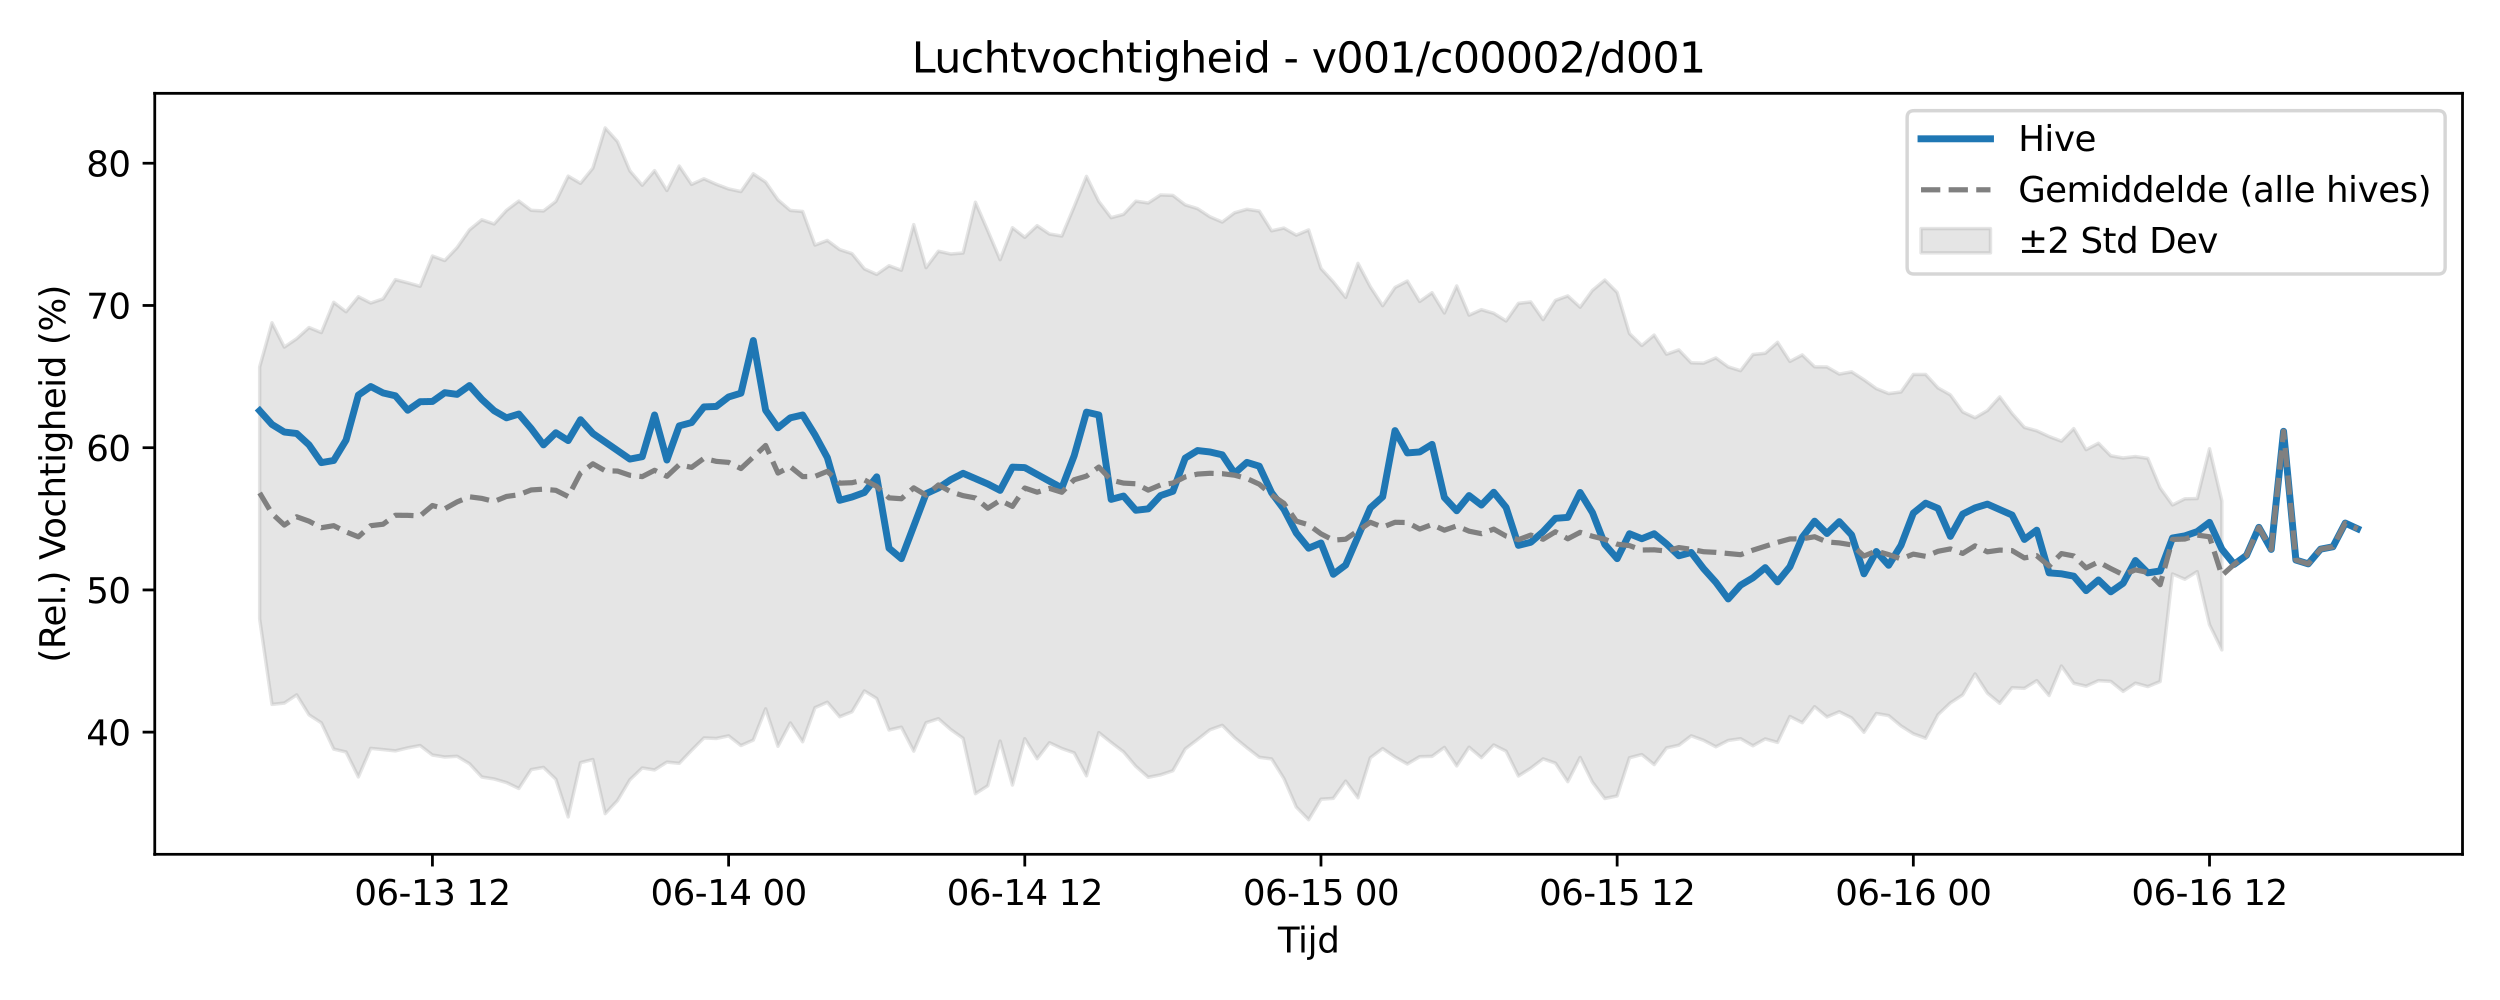 <?xml version="1.0" encoding="utf-8" standalone="no"?>
<!DOCTYPE svg PUBLIC "-//W3C//DTD SVG 1.1//EN"
  "http://www.w3.org/Graphics/SVG/1.1/DTD/svg11.dtd">
<svg xmlns:xlink="http://www.w3.org/1999/xlink" width="720pt" height="288pt" viewBox="0 0 720 288" xmlns="http://www.w3.org/2000/svg" version="1.1">
 <defs>
  <style type="text/css">*{stroke-linejoin: round; stroke-linecap: butt}</style>
 </defs>
 <g id="figure_1">
  <g id="patch_1">
   <path d="M 0 288 
L 720 288 
L 720 0 
L 0 0 
z
" style="fill: #ffffff"/>
  </g>
  <g id="axes_1">
   <g id="patch_2">
    <path d="M 44.57 246.04 
L 709.2 246.04 
L 709.2 26.88 
L 44.57 26.88 
z
" style="fill: #ffffff"/>
   </g>
   <g id="FillBetweenPolyCollection_1">
    <defs>
     <path id="mff18024986" d="M 74.78 -182.305 
L 74.78 -109.772 
L 78.335 -85.129 
L 81.889 -85.515 
L 85.443 -87.871 
L 88.997 -82.128 
L 92.551 -79.815 
L 96.105 -72.264 
L 99.66 -71.418 
L 103.214 -64.246 
L 106.768 -72.47 
L 110.322 -72.118 
L 113.876 -71.745 
L 117.431 -72.608 
L 120.985 -73.287 
L 124.539 -70.545 
L 128.093 -69.977 
L 131.647 -70.188 
L 135.201 -68.051 
L 138.756 -64.218 
L 142.31 -63.654 
L 145.864 -62.617 
L 149.418 -60.912 
L 152.972 -66.353 
L 156.526 -66.99 
L 160.081 -63.574 
L 163.635 -52.727 
L 167.189 -68.363 
L 170.743 -69.262 
L 174.297 -53.671 
L 177.851 -57.438 
L 181.406 -63.428 
L 184.96 -66.822 
L 188.514 -66.252 
L 192.068 -68.513 
L 195.622 -68.161 
L 199.176 -71.894 
L 202.731 -75.472 
L 206.285 -75.321 
L 209.839 -76.075 
L 213.393 -73.283 
L 216.947 -74.857 
L 220.501 -83.848 
L 224.056 -73.067 
L 227.61 -79.786 
L 231.164 -74.37 
L 234.718 -84.186 
L 238.272 -85.757 
L 241.826 -81.575 
L 245.381 -83.01 
L 248.935 -89.006 
L 252.489 -86.822 
L 256.043 -77.761 
L 259.597 -78.564 
L 263.152 -71.678 
L 266.706 -79.855 
L 270.26 -81.014 
L 273.814 -77.901 
L 277.368 -75.366 
L 280.922 -59.423 
L 284.477 -61.687 
L 288.031 -74.567 
L 291.585 -61.903 
L 295.139 -75.251 
L 298.693 -69.481 
L 302.247 -74.083 
L 305.802 -72.431 
L 309.356 -71.18 
L 312.91 -64.557 
L 316.464 -77.006 
L 320.018 -74.157 
L 323.572 -71.466 
L 327.127 -67.283 
L 330.681 -64.143 
L 334.235 -64.839 
L 337.789 -66.032 
L 341.343 -72.303 
L 344.897 -75.014 
L 348.452 -77.809 
L 352.006 -79.106 
L 355.56 -75.562 
L 359.114 -72.648 
L 362.668 -69.898 
L 366.222 -69.429 
L 369.777 -63.764 
L 373.331 -55.567 
L 376.885 -51.922 
L 380.439 -57.826 
L 383.993 -58.065 
L 387.548 -63.041 
L 391.102 -58.238 
L 394.656 -69.75 
L 398.21 -72.4 
L 401.764 -69.957 
L 405.318 -67.96 
L 408.873 -70.074 
L 412.427 -70.167 
L 415.981 -72.742 
L 419.535 -67.417 
L 423.089 -72.801 
L 426.643 -69.789 
L 430.198 -73.449 
L 433.752 -71.66 
L 437.306 -64.507 
L 440.86 -66.752 
L 444.414 -69.447 
L 447.968 -68.211 
L 451.523 -62.872 
L 455.077 -69.858 
L 458.631 -62.723 
L 462.185 -58.024 
L 465.739 -58.778 
L 469.293 -69.769 
L 472.848 -70.693 
L 476.402 -67.795 
L 479.956 -72.605 
L 483.51 -73.366 
L 487.064 -76.079 
L 490.618 -74.793 
L 494.173 -72.923 
L 497.727 -74.75 
L 501.281 -75.258 
L 504.835 -73.215 
L 508.389 -75.197 
L 511.944 -74.18 
L 515.498 -81.647 
L 519.052 -79.863 
L 522.606 -84.478 
L 526.16 -81.514 
L 529.714 -83.012 
L 533.269 -81.239 
L 536.823 -77.098 
L 540.377 -82.513 
L 543.931 -81.899 
L 547.485 -78.932 
L 551.039 -76.665 
L 554.594 -75.389 
L 558.148 -82.176 
L 561.702 -85.546 
L 565.256 -87.871 
L 568.81 -93.913 
L 572.364 -88.384 
L 575.919 -85.448 
L 579.473 -89.944 
L 583.027 -89.758 
L 586.581 -91.976 
L 590.135 -87.689 
L 593.689 -96.195 
L 597.244 -91.209 
L 600.798 -90.38 
L 604.352 -91.97 
L 607.906 -91.757 
L 611.46 -88.877 
L 615.014 -91.251 
L 618.569 -90.264 
L 622.123 -91.722 
L 625.677 -122.705 
L 629.231 -121.18 
L 632.785 -123.374 
L 636.339 -108.077 
L 639.894 -100.833 
L 639.894 -143.7 
L 639.894 -143.7 
L 636.339 -158.758 
L 632.785 -144.416 
L 629.231 -144.335 
L 625.677 -142.582 
L 622.123 -147.486 
L 618.569 -155.989 
L 615.014 -156.514 
L 611.46 -156.111 
L 607.906 -156.735 
L 604.352 -160.346 
L 600.798 -158.5 
L 597.244 -164.566 
L 593.689 -160.945 
L 590.135 -162.283 
L 586.581 -163.936 
L 583.027 -164.902 
L 579.473 -168.926 
L 575.919 -173.695 
L 572.364 -169.758 
L 568.81 -167.688 
L 565.256 -169.36 
L 561.702 -174.28 
L 558.148 -176.284 
L 554.594 -180.159 
L 551.039 -180.157 
L 547.485 -175.113 
L 543.931 -174.65 
L 540.377 -176.083 
L 536.823 -178.632 
L 533.269 -180.908 
L 529.714 -180.272 
L 526.16 -182.317 
L 522.606 -182.357 
L 519.052 -185.789 
L 515.498 -183.914 
L 511.944 -189.423 
L 508.389 -186.267 
L 504.835 -185.905 
L 501.281 -181.245 
L 497.727 -182.345 
L 494.173 -184.922 
L 490.618 -183.417 
L 487.064 -183.519 
L 483.51 -187.233 
L 479.956 -185.992 
L 476.402 -191.507 
L 472.848 -188.496 
L 469.293 -191.946 
L 465.739 -203.778 
L 462.185 -207.354 
L 458.631 -204.385 
L 455.077 -199.525 
L 451.523 -202.779 
L 447.968 -201.491 
L 444.414 -195.954 
L 440.86 -201.038 
L 437.306 -200.643 
L 433.752 -195.562 
L 430.198 -197.778 
L 426.643 -198.821 
L 423.089 -197.242 
L 419.535 -205.653 
L 415.981 -197.87 
L 412.427 -203.699 
L 408.873 -201.175 
L 405.318 -207.067 
L 401.764 -205.207 
L 398.21 -199.964 
L 394.656 -205.413 
L 391.102 -212.156 
L 387.548 -202.36 
L 383.993 -206.812 
L 380.439 -210.693 
L 376.885 -221.785 
L 373.331 -220.28 
L 369.777 -222.322 
L 366.222 -221.528 
L 362.668 -227.203 
L 359.114 -227.73 
L 355.56 -226.727 
L 352.006 -224.049 
L 348.452 -225.573 
L 344.897 -227.913 
L 341.343 -229.008 
L 337.789 -231.729 
L 334.235 -231.853 
L 330.681 -229.544 
L 327.127 -230.068 
L 323.572 -226.272 
L 320.018 -225.311 
L 316.464 -229.971 
L 312.91 -237.213 
L 309.356 -228.47 
L 305.802 -220.027 
L 302.247 -220.606 
L 298.693 -223.005 
L 295.139 -219.643 
L 291.585 -222.417 
L 288.031 -213.204 
L 284.477 -221.569 
L 280.922 -229.759 
L 277.368 -215.135 
L 273.814 -214.854 
L 270.26 -215.655 
L 266.706 -210.92 
L 263.152 -223.32 
L 259.597 -210.163 
L 256.043 -211.467 
L 252.489 -208.981 
L 248.935 -210.575 
L 245.381 -214.956 
L 241.826 -216.118 
L 238.272 -218.763 
L 234.718 -217.421 
L 231.164 -227.101 
L 227.61 -227.396 
L 224.056 -230.451 
L 220.501 -235.564 
L 216.947 -237.946 
L 213.393 -232.83 
L 209.839 -233.588 
L 206.285 -234.934 
L 202.731 -236.512 
L 199.176 -234.901 
L 195.622 -240.182 
L 192.068 -233.139 
L 188.514 -238.86 
L 184.96 -234.648 
L 181.406 -238.816 
L 177.851 -247.227 
L 174.297 -251.158 
L 170.743 -239.581 
L 167.189 -235.201 
L 163.635 -237.274 
L 160.081 -229.997 
L 156.526 -227.244 
L 152.972 -227.432 
L 149.418 -230.103 
L 145.864 -227.423 
L 142.31 -223.499 
L 138.756 -224.711 
L 135.201 -221.794 
L 131.647 -216.712 
L 128.093 -212.963 
L 124.539 -214.268 
L 120.985 -205.556 
L 117.431 -206.547 
L 113.876 -207.469 
L 110.322 -201.927 
L 106.768 -200.737 
L 103.214 -202.543 
L 99.66 -198.219 
L 96.105 -200.942 
L 92.551 -192.221 
L 88.997 -193.673 
L 85.443 -190.465 
L 81.889 -188.043 
L 78.335 -195.042 
L 74.78 -182.305 
z
" style="stroke: #808080; stroke-opacity: 0.2"/>
    </defs>
    <g clip-path="url(#p2facc69ee7)">
     <use xlink:href="#mff18024986" x="0" y="288" style="fill: #808080; fill-opacity: 0.2; stroke: #808080; stroke-opacity: 0.2"/>
    </g>
   </g>
   <g id="matplotlib.axis_1">
    <g id="xtick_1">
     <g id="line2d_1">
      <defs>
       <path id="m8f5c0c0e89" d="M 0 0 
L 0 3.5 
" style="stroke: #000000; stroke-width: 0.8"/>
      </defs>
      <g>
       <use xlink:href="#m8f5c0c0e89" x="124.539" y="246.04" style="stroke: #000000; stroke-width: 0.8"/>
      </g>
     </g>
     <g id="text_1">
      <!-- 06-13 12 -->
      <g transform="translate(102.058 260.638) scale(0.1 -0.1)">
       <defs>
        <path id="DejaVuSans-30" d="M 2034 4250 
Q 1547 4250 1301 3770 
Q 1056 3291 1056 2328 
Q 1056 1369 1301 889 
Q 1547 409 2034 409 
Q 2525 409 2770 889 
Q 3016 1369 3016 2328 
Q 3016 3291 2770 3770 
Q 2525 4250 2034 4250 
z
M 2034 4750 
Q 2819 4750 3233 4129 
Q 3647 3509 3647 2328 
Q 3647 1150 3233 529 
Q 2819 -91 2034 -91 
Q 1250 -91 836 529 
Q 422 1150 422 2328 
Q 422 3509 836 4129 
Q 1250 4750 2034 4750 
z
" transform="scale(0.016)"/>
        <path id="DejaVuSans-36" d="M 2113 2584 
Q 1688 2584 1439 2293 
Q 1191 2003 1191 1497 
Q 1191 994 1439 701 
Q 1688 409 2113 409 
Q 2538 409 2786 701 
Q 3034 994 3034 1497 
Q 3034 2003 2786 2293 
Q 2538 2584 2113 2584 
z
M 3366 4563 
L 3366 3988 
Q 3128 4100 2886 4159 
Q 2644 4219 2406 4219 
Q 1781 4219 1451 3797 
Q 1122 3375 1075 2522 
Q 1259 2794 1537 2939 
Q 1816 3084 2150 3084 
Q 2853 3084 3261 2657 
Q 3669 2231 3669 1497 
Q 3669 778 3244 343 
Q 2819 -91 2113 -91 
Q 1303 -91 875 529 
Q 447 1150 447 2328 
Q 447 3434 972 4092 
Q 1497 4750 2381 4750 
Q 2619 4750 2861 4703 
Q 3103 4656 3366 4563 
z
" transform="scale(0.016)"/>
        <path id="DejaVuSans-2d" d="M 313 2009 
L 1997 2009 
L 1997 1497 
L 313 1497 
L 313 2009 
z
" transform="scale(0.016)"/>
        <path id="DejaVuSans-31" d="M 794 531 
L 1825 531 
L 1825 4091 
L 703 3866 
L 703 4441 
L 1819 4666 
L 2450 4666 
L 2450 531 
L 3481 531 
L 3481 0 
L 794 0 
L 794 531 
z
" transform="scale(0.016)"/>
        <path id="DejaVuSans-33" d="M 2597 2516 
Q 3050 2419 3304 2112 
Q 3559 1806 3559 1356 
Q 3559 666 3084 287 
Q 2609 -91 1734 -91 
Q 1441 -91 1130 -33 
Q 819 25 488 141 
L 488 750 
Q 750 597 1062 519 
Q 1375 441 1716 441 
Q 2309 441 2620 675 
Q 2931 909 2931 1356 
Q 2931 1769 2642 2001 
Q 2353 2234 1838 2234 
L 1294 2234 
L 1294 2753 
L 1863 2753 
Q 2328 2753 2575 2939 
Q 2822 3125 2822 3475 
Q 2822 3834 2567 4026 
Q 2313 4219 1838 4219 
Q 1578 4219 1281 4162 
Q 984 4106 628 3988 
L 628 4550 
Q 988 4650 1302 4700 
Q 1616 4750 1894 4750 
Q 2613 4750 3031 4423 
Q 3450 4097 3450 3541 
Q 3450 3153 3228 2886 
Q 3006 2619 2597 2516 
z
" transform="scale(0.016)"/>
        <path id="DejaVuSans-20" transform="scale(0.016)"/>
        <path id="DejaVuSans-32" d="M 1228 531 
L 3431 531 
L 3431 0 
L 469 0 
L 469 531 
Q 828 903 1448 1529 
Q 2069 2156 2228 2338 
Q 2531 2678 2651 2914 
Q 2772 3150 2772 3378 
Q 2772 3750 2511 3984 
Q 2250 4219 1831 4219 
Q 1534 4219 1204 4116 
Q 875 4013 500 3803 
L 500 4441 
Q 881 4594 1212 4672 
Q 1544 4750 1819 4750 
Q 2544 4750 2975 4387 
Q 3406 4025 3406 3419 
Q 3406 3131 3298 2873 
Q 3191 2616 2906 2266 
Q 2828 2175 2409 1742 
Q 1991 1309 1228 531 
z
" transform="scale(0.016)"/>
       </defs>
       <use xlink:href="#DejaVuSans-30"/>
       <use xlink:href="#DejaVuSans-36" transform="translate(63.623 0)"/>
       <use xlink:href="#DejaVuSans-2d" transform="translate(127.246 0)"/>
       <use xlink:href="#DejaVuSans-31" transform="translate(163.33 0)"/>
       <use xlink:href="#DejaVuSans-33" transform="translate(226.953 0)"/>
       <use xlink:href="#DejaVuSans-20" transform="translate(290.576 0)"/>
       <use xlink:href="#DejaVuSans-31" transform="translate(322.363 0)"/>
       <use xlink:href="#DejaVuSans-32" transform="translate(385.986 0)"/>
      </g>
     </g>
    </g>
    <g id="xtick_2">
     <g id="line2d_2">
      <g>
       <use xlink:href="#m8f5c0c0e89" x="209.839" y="246.04" style="stroke: #000000; stroke-width: 0.8"/>
      </g>
     </g>
     <g id="text_2">
      <!-- 06-14 00 -->
      <g transform="translate(187.358 260.638) scale(0.1 -0.1)">
       <defs>
        <path id="DejaVuSans-34" d="M 2419 4116 
L 825 1625 
L 2419 1625 
L 2419 4116 
z
M 2253 4666 
L 3047 4666 
L 3047 1625 
L 3713 1625 
L 3713 1100 
L 3047 1100 
L 3047 0 
L 2419 0 
L 2419 1100 
L 313 1100 
L 313 1709 
L 2253 4666 
z
" transform="scale(0.016)"/>
       </defs>
       <use xlink:href="#DejaVuSans-30"/>
       <use xlink:href="#DejaVuSans-36" transform="translate(63.623 0)"/>
       <use xlink:href="#DejaVuSans-2d" transform="translate(127.246 0)"/>
       <use xlink:href="#DejaVuSans-31" transform="translate(163.33 0)"/>
       <use xlink:href="#DejaVuSans-34" transform="translate(226.953 0)"/>
       <use xlink:href="#DejaVuSans-20" transform="translate(290.576 0)"/>
       <use xlink:href="#DejaVuSans-30" transform="translate(322.363 0)"/>
       <use xlink:href="#DejaVuSans-30" transform="translate(385.986 0)"/>
      </g>
     </g>
    </g>
    <g id="xtick_3">
     <g id="line2d_3">
      <g>
       <use xlink:href="#m8f5c0c0e89" x="295.139" y="246.04" style="stroke: #000000; stroke-width: 0.8"/>
      </g>
     </g>
     <g id="text_3">
      <!-- 06-14 12 -->
      <g transform="translate(272.659 260.638) scale(0.1 -0.1)">
       <use xlink:href="#DejaVuSans-30"/>
       <use xlink:href="#DejaVuSans-36" transform="translate(63.623 0)"/>
       <use xlink:href="#DejaVuSans-2d" transform="translate(127.246 0)"/>
       <use xlink:href="#DejaVuSans-31" transform="translate(163.33 0)"/>
       <use xlink:href="#DejaVuSans-34" transform="translate(226.953 0)"/>
       <use xlink:href="#DejaVuSans-20" transform="translate(290.576 0)"/>
       <use xlink:href="#DejaVuSans-31" transform="translate(322.363 0)"/>
       <use xlink:href="#DejaVuSans-32" transform="translate(385.986 0)"/>
      </g>
     </g>
    </g>
    <g id="xtick_4">
     <g id="line2d_4">
      <g>
       <use xlink:href="#m8f5c0c0e89" x="380.439" y="246.04" style="stroke: #000000; stroke-width: 0.8"/>
      </g>
     </g>
     <g id="text_4">
      <!-- 06-15 00 -->
      <g transform="translate(357.959 260.638) scale(0.1 -0.1)">
       <defs>
        <path id="DejaVuSans-35" d="M 691 4666 
L 3169 4666 
L 3169 4134 
L 1269 4134 
L 1269 2991 
Q 1406 3038 1543 3061 
Q 1681 3084 1819 3084 
Q 2600 3084 3056 2656 
Q 3513 2228 3513 1497 
Q 3513 744 3044 326 
Q 2575 -91 1722 -91 
Q 1428 -91 1123 -41 
Q 819 9 494 109 
L 494 744 
Q 775 591 1075 516 
Q 1375 441 1709 441 
Q 2250 441 2565 725 
Q 2881 1009 2881 1497 
Q 2881 1984 2565 2268 
Q 2250 2553 1709 2553 
Q 1456 2553 1204 2497 
Q 953 2441 691 2322 
L 691 4666 
z
" transform="scale(0.016)"/>
       </defs>
       <use xlink:href="#DejaVuSans-30"/>
       <use xlink:href="#DejaVuSans-36" transform="translate(63.623 0)"/>
       <use xlink:href="#DejaVuSans-2d" transform="translate(127.246 0)"/>
       <use xlink:href="#DejaVuSans-31" transform="translate(163.33 0)"/>
       <use xlink:href="#DejaVuSans-35" transform="translate(226.953 0)"/>
       <use xlink:href="#DejaVuSans-20" transform="translate(290.576 0)"/>
       <use xlink:href="#DejaVuSans-30" transform="translate(322.363 0)"/>
       <use xlink:href="#DejaVuSans-30" transform="translate(385.986 0)"/>
      </g>
     </g>
    </g>
    <g id="xtick_5">
     <g id="line2d_5">
      <g>
       <use xlink:href="#m8f5c0c0e89" x="465.739" y="246.04" style="stroke: #000000; stroke-width: 0.8"/>
      </g>
     </g>
     <g id="text_5">
      <!-- 06-15 12 -->
      <g transform="translate(443.259 260.638) scale(0.1 -0.1)">
       <use xlink:href="#DejaVuSans-30"/>
       <use xlink:href="#DejaVuSans-36" transform="translate(63.623 0)"/>
       <use xlink:href="#DejaVuSans-2d" transform="translate(127.246 0)"/>
       <use xlink:href="#DejaVuSans-31" transform="translate(163.33 0)"/>
       <use xlink:href="#DejaVuSans-35" transform="translate(226.953 0)"/>
       <use xlink:href="#DejaVuSans-20" transform="translate(290.576 0)"/>
       <use xlink:href="#DejaVuSans-31" transform="translate(322.363 0)"/>
       <use xlink:href="#DejaVuSans-32" transform="translate(385.986 0)"/>
      </g>
     </g>
    </g>
    <g id="xtick_6">
     <g id="line2d_6">
      <g>
       <use xlink:href="#m8f5c0c0e89" x="551.039" y="246.04" style="stroke: #000000; stroke-width: 0.8"/>
      </g>
     </g>
     <g id="text_6">
      <!-- 06-16 00 -->
      <g transform="translate(528.559 260.638) scale(0.1 -0.1)">
       <use xlink:href="#DejaVuSans-30"/>
       <use xlink:href="#DejaVuSans-36" transform="translate(63.623 0)"/>
       <use xlink:href="#DejaVuSans-2d" transform="translate(127.246 0)"/>
       <use xlink:href="#DejaVuSans-31" transform="translate(163.33 0)"/>
       <use xlink:href="#DejaVuSans-36" transform="translate(226.953 0)"/>
       <use xlink:href="#DejaVuSans-20" transform="translate(290.576 0)"/>
       <use xlink:href="#DejaVuSans-30" transform="translate(322.363 0)"/>
       <use xlink:href="#DejaVuSans-30" transform="translate(385.986 0)"/>
      </g>
     </g>
    </g>
    <g id="xtick_7">
     <g id="line2d_7">
      <g>
       <use xlink:href="#m8f5c0c0e89" x="636.339" y="246.04" style="stroke: #000000; stroke-width: 0.8"/>
      </g>
     </g>
     <g id="text_7">
      <!-- 06-16 12 -->
      <g transform="translate(613.859 260.638) scale(0.1 -0.1)">
       <use xlink:href="#DejaVuSans-30"/>
       <use xlink:href="#DejaVuSans-36" transform="translate(63.623 0)"/>
       <use xlink:href="#DejaVuSans-2d" transform="translate(127.246 0)"/>
       <use xlink:href="#DejaVuSans-31" transform="translate(163.33 0)"/>
       <use xlink:href="#DejaVuSans-36" transform="translate(226.953 0)"/>
       <use xlink:href="#DejaVuSans-20" transform="translate(290.576 0)"/>
       <use xlink:href="#DejaVuSans-31" transform="translate(322.363 0)"/>
       <use xlink:href="#DejaVuSans-32" transform="translate(385.986 0)"/>
      </g>
     </g>
    </g>
    <g id="text_8">
     <!-- Tijd -->
     <g transform="translate(368.035 274.317) scale(0.1 -0.1)">
      <defs>
       <path id="DejaVuSans-54" d="M -19 4666 
L 3928 4666 
L 3928 4134 
L 2272 4134 
L 2272 0 
L 1638 0 
L 1638 4134 
L -19 4134 
L -19 4666 
z
" transform="scale(0.016)"/>
       <path id="DejaVuSans-69" d="M 603 3500 
L 1178 3500 
L 1178 0 
L 603 0 
L 603 3500 
z
M 603 4863 
L 1178 4863 
L 1178 4134 
L 603 4134 
L 603 4863 
z
" transform="scale(0.016)"/>
       <path id="DejaVuSans-6a" d="M 603 3500 
L 1178 3500 
L 1178 -63 
Q 1178 -731 923 -1031 
Q 669 -1331 103 -1331 
L -116 -1331 
L -116 -844 
L 38 -844 
Q 366 -844 484 -692 
Q 603 -541 603 -63 
L 603 3500 
z
M 603 4863 
L 1178 4863 
L 1178 4134 
L 603 4134 
L 603 4863 
z
" transform="scale(0.016)"/>
       <path id="DejaVuSans-64" d="M 2906 2969 
L 2906 4863 
L 3481 4863 
L 3481 0 
L 2906 0 
L 2906 525 
Q 2725 213 2448 61 
Q 2172 -91 1784 -91 
Q 1150 -91 751 415 
Q 353 922 353 1747 
Q 353 2572 751 3078 
Q 1150 3584 1784 3584 
Q 2172 3584 2448 3432 
Q 2725 3281 2906 2969 
z
M 947 1747 
Q 947 1113 1208 752 
Q 1469 391 1925 391 
Q 2381 391 2643 752 
Q 2906 1113 2906 1747 
Q 2906 2381 2643 2742 
Q 2381 3103 1925 3103 
Q 1469 3103 1208 2742 
Q 947 2381 947 1747 
z
" transform="scale(0.016)"/>
      </defs>
      <use xlink:href="#DejaVuSans-54"/>
      <use xlink:href="#DejaVuSans-69" transform="translate(57.959 0)"/>
      <use xlink:href="#DejaVuSans-6a" transform="translate(85.742 0)"/>
      <use xlink:href="#DejaVuSans-64" transform="translate(113.525 0)"/>
     </g>
    </g>
   </g>
   <g id="matplotlib.axis_2">
    <g id="ytick_1">
     <g id="line2d_8">
      <defs>
       <path id="m41ad92ee25" d="M 0 0 
L -3.5 0 
" style="stroke: #000000; stroke-width: 0.8"/>
      </defs>
      <g>
       <use xlink:href="#m41ad92ee25" x="44.57" y="210.86" style="stroke: #000000; stroke-width: 0.8"/>
      </g>
     </g>
     <g id="text_9">
      <!-- 40 -->
      <g transform="translate(24.845 214.659) scale(0.1 -0.1)">
       <use xlink:href="#DejaVuSans-34"/>
       <use xlink:href="#DejaVuSans-30" transform="translate(63.623 0)"/>
      </g>
     </g>
    </g>
    <g id="ytick_2">
     <g id="line2d_9">
      <g>
       <use xlink:href="#m41ad92ee25" x="44.57" y="169.898" style="stroke: #000000; stroke-width: 0.8"/>
      </g>
     </g>
     <g id="text_10">
      <!-- 50 -->
      <g transform="translate(24.845 173.697) scale(0.1 -0.1)">
       <use xlink:href="#DejaVuSans-35"/>
       <use xlink:href="#DejaVuSans-30" transform="translate(63.623 0)"/>
      </g>
     </g>
    </g>
    <g id="ytick_3">
     <g id="line2d_10">
      <g>
       <use xlink:href="#m41ad92ee25" x="44.57" y="128.936" style="stroke: #000000; stroke-width: 0.8"/>
      </g>
     </g>
     <g id="text_11">
      <!-- 60 -->
      <g transform="translate(24.845 132.735) scale(0.1 -0.1)">
       <use xlink:href="#DejaVuSans-36"/>
       <use xlink:href="#DejaVuSans-30" transform="translate(63.623 0)"/>
      </g>
     </g>
    </g>
    <g id="ytick_4">
     <g id="line2d_11">
      <g>
       <use xlink:href="#m41ad92ee25" x="44.57" y="87.974" style="stroke: #000000; stroke-width: 0.8"/>
      </g>
     </g>
     <g id="text_12">
      <!-- 70 -->
      <g transform="translate(24.845 91.773) scale(0.1 -0.1)">
       <defs>
        <path id="DejaVuSans-37" d="M 525 4666 
L 3525 4666 
L 3525 4397 
L 1831 0 
L 1172 0 
L 2766 4134 
L 525 4134 
L 525 4666 
z
" transform="scale(0.016)"/>
       </defs>
       <use xlink:href="#DejaVuSans-37"/>
       <use xlink:href="#DejaVuSans-30" transform="translate(63.623 0)"/>
      </g>
     </g>
    </g>
    <g id="ytick_5">
     <g id="line2d_12">
      <g>
       <use xlink:href="#m41ad92ee25" x="44.57" y="47.012" style="stroke: #000000; stroke-width: 0.8"/>
      </g>
     </g>
     <g id="text_13">
      <!-- 80 -->
      <g transform="translate(24.845 50.811) scale(0.1 -0.1)">
       <defs>
        <path id="DejaVuSans-38" d="M 2034 2216 
Q 1584 2216 1326 1975 
Q 1069 1734 1069 1313 
Q 1069 891 1326 650 
Q 1584 409 2034 409 
Q 2484 409 2743 651 
Q 3003 894 3003 1313 
Q 3003 1734 2745 1975 
Q 2488 2216 2034 2216 
z
M 1403 2484 
Q 997 2584 770 2862 
Q 544 3141 544 3541 
Q 544 4100 942 4425 
Q 1341 4750 2034 4750 
Q 2731 4750 3128 4425 
Q 3525 4100 3525 3541 
Q 3525 3141 3298 2862 
Q 3072 2584 2669 2484 
Q 3125 2378 3379 2068 
Q 3634 1759 3634 1313 
Q 3634 634 3220 271 
Q 2806 -91 2034 -91 
Q 1263 -91 848 271 
Q 434 634 434 1313 
Q 434 1759 690 2068 
Q 947 2378 1403 2484 
z
M 1172 3481 
Q 1172 3119 1398 2916 
Q 1625 2713 2034 2713 
Q 2441 2713 2670 2916 
Q 2900 3119 2900 3481 
Q 2900 3844 2670 4047 
Q 2441 4250 2034 4250 
Q 1625 4250 1398 4047 
Q 1172 3844 1172 3481 
z
" transform="scale(0.016)"/>
       </defs>
       <use xlink:href="#DejaVuSans-38"/>
       <use xlink:href="#DejaVuSans-30" transform="translate(63.623 0)"/>
      </g>
     </g>
    </g>
    <g id="text_14">
     <!-- (Rel.) Vochtigheid (%) -->
     <g transform="translate(18.765 190.838) rotate(-90) scale(0.1 -0.1)">
      <defs>
       <path id="DejaVuSans-28" d="M 1984 4856 
Q 1566 4138 1362 3434 
Q 1159 2731 1159 2009 
Q 1159 1288 1364 580 
Q 1569 -128 1984 -844 
L 1484 -844 
Q 1016 -109 783 600 
Q 550 1309 550 2009 
Q 550 2706 781 3412 
Q 1013 4119 1484 4856 
L 1984 4856 
z
" transform="scale(0.016)"/>
       <path id="DejaVuSans-52" d="M 2841 2188 
Q 3044 2119 3236 1894 
Q 3428 1669 3622 1275 
L 4263 0 
L 3584 0 
L 2988 1197 
Q 2756 1666 2539 1819 
Q 2322 1972 1947 1972 
L 1259 1972 
L 1259 0 
L 628 0 
L 628 4666 
L 2053 4666 
Q 2853 4666 3247 4331 
Q 3641 3997 3641 3322 
Q 3641 2881 3436 2590 
Q 3231 2300 2841 2188 
z
M 1259 4147 
L 1259 2491 
L 2053 2491 
Q 2509 2491 2742 2702 
Q 2975 2913 2975 3322 
Q 2975 3731 2742 3939 
Q 2509 4147 2053 4147 
L 1259 4147 
z
" transform="scale(0.016)"/>
       <path id="DejaVuSans-65" d="M 3597 1894 
L 3597 1613 
L 953 1613 
Q 991 1019 1311 708 
Q 1631 397 2203 397 
Q 2534 397 2845 478 
Q 3156 559 3463 722 
L 3463 178 
Q 3153 47 2828 -22 
Q 2503 -91 2169 -91 
Q 1331 -91 842 396 
Q 353 884 353 1716 
Q 353 2575 817 3079 
Q 1281 3584 2069 3584 
Q 2775 3584 3186 3129 
Q 3597 2675 3597 1894 
z
M 3022 2063 
Q 3016 2534 2758 2815 
Q 2500 3097 2075 3097 
Q 1594 3097 1305 2825 
Q 1016 2553 972 2059 
L 3022 2063 
z
" transform="scale(0.016)"/>
       <path id="DejaVuSans-6c" d="M 603 4863 
L 1178 4863 
L 1178 0 
L 603 0 
L 603 4863 
z
" transform="scale(0.016)"/>
       <path id="DejaVuSans-2e" d="M 684 794 
L 1344 794 
L 1344 0 
L 684 0 
L 684 794 
z
" transform="scale(0.016)"/>
       <path id="DejaVuSans-29" d="M 513 4856 
L 1013 4856 
Q 1481 4119 1714 3412 
Q 1947 2706 1947 2009 
Q 1947 1309 1714 600 
Q 1481 -109 1013 -844 
L 513 -844 
Q 928 -128 1133 580 
Q 1338 1288 1338 2009 
Q 1338 2731 1133 3434 
Q 928 4138 513 4856 
z
" transform="scale(0.016)"/>
       <path id="DejaVuSans-56" d="M 1831 0 
L 50 4666 
L 709 4666 
L 2188 738 
L 3669 4666 
L 4325 4666 
L 2547 0 
L 1831 0 
z
" transform="scale(0.016)"/>
       <path id="DejaVuSans-6f" d="M 1959 3097 
Q 1497 3097 1228 2736 
Q 959 2375 959 1747 
Q 959 1119 1226 758 
Q 1494 397 1959 397 
Q 2419 397 2687 759 
Q 2956 1122 2956 1747 
Q 2956 2369 2687 2733 
Q 2419 3097 1959 3097 
z
M 1959 3584 
Q 2709 3584 3137 3096 
Q 3566 2609 3566 1747 
Q 3566 888 3137 398 
Q 2709 -91 1959 -91 
Q 1206 -91 779 398 
Q 353 888 353 1747 
Q 353 2609 779 3096 
Q 1206 3584 1959 3584 
z
" transform="scale(0.016)"/>
       <path id="DejaVuSans-63" d="M 3122 3366 
L 3122 2828 
Q 2878 2963 2633 3030 
Q 2388 3097 2138 3097 
Q 1578 3097 1268 2742 
Q 959 2388 959 1747 
Q 959 1106 1268 751 
Q 1578 397 2138 397 
Q 2388 397 2633 464 
Q 2878 531 3122 666 
L 3122 134 
Q 2881 22 2623 -34 
Q 2366 -91 2075 -91 
Q 1284 -91 818 406 
Q 353 903 353 1747 
Q 353 2603 823 3093 
Q 1294 3584 2113 3584 
Q 2378 3584 2631 3529 
Q 2884 3475 3122 3366 
z
" transform="scale(0.016)"/>
       <path id="DejaVuSans-68" d="M 3513 2113 
L 3513 0 
L 2938 0 
L 2938 2094 
Q 2938 2591 2744 2837 
Q 2550 3084 2163 3084 
Q 1697 3084 1428 2787 
Q 1159 2491 1159 1978 
L 1159 0 
L 581 0 
L 581 4863 
L 1159 4863 
L 1159 2956 
Q 1366 3272 1645 3428 
Q 1925 3584 2291 3584 
Q 2894 3584 3203 3211 
Q 3513 2838 3513 2113 
z
" transform="scale(0.016)"/>
       <path id="DejaVuSans-74" d="M 1172 4494 
L 1172 3500 
L 2356 3500 
L 2356 3053 
L 1172 3053 
L 1172 1153 
Q 1172 725 1289 603 
Q 1406 481 1766 481 
L 2356 481 
L 2356 0 
L 1766 0 
Q 1100 0 847 248 
Q 594 497 594 1153 
L 594 3053 
L 172 3053 
L 172 3500 
L 594 3500 
L 594 4494 
L 1172 4494 
z
" transform="scale(0.016)"/>
       <path id="DejaVuSans-67" d="M 2906 1791 
Q 2906 2416 2648 2759 
Q 2391 3103 1925 3103 
Q 1463 3103 1205 2759 
Q 947 2416 947 1791 
Q 947 1169 1205 825 
Q 1463 481 1925 481 
Q 2391 481 2648 825 
Q 2906 1169 2906 1791 
z
M 3481 434 
Q 3481 -459 3084 -895 
Q 2688 -1331 1869 -1331 
Q 1566 -1331 1297 -1286 
Q 1028 -1241 775 -1147 
L 775 -588 
Q 1028 -725 1275 -790 
Q 1522 -856 1778 -856 
Q 2344 -856 2625 -561 
Q 2906 -266 2906 331 
L 2906 616 
Q 2728 306 2450 153 
Q 2172 0 1784 0 
Q 1141 0 747 490 
Q 353 981 353 1791 
Q 353 2603 747 3093 
Q 1141 3584 1784 3584 
Q 2172 3584 2450 3431 
Q 2728 3278 2906 2969 
L 2906 3500 
L 3481 3500 
L 3481 434 
z
" transform="scale(0.016)"/>
       <path id="DejaVuSans-25" d="M 4653 2053 
Q 4381 2053 4226 1822 
Q 4072 1591 4072 1178 
Q 4072 772 4226 539 
Q 4381 306 4653 306 
Q 4919 306 5073 539 
Q 5228 772 5228 1178 
Q 5228 1588 5073 1820 
Q 4919 2053 4653 2053 
z
M 4653 2450 
Q 5147 2450 5437 2106 
Q 5728 1763 5728 1178 
Q 5728 594 5436 251 
Q 5144 -91 4653 -91 
Q 4153 -91 3862 251 
Q 3572 594 3572 1178 
Q 3572 1766 3864 2108 
Q 4156 2450 4653 2450 
z
M 1428 4353 
Q 1159 4353 1004 4120 
Q 850 3888 850 3481 
Q 850 3069 1003 2837 
Q 1156 2606 1428 2606 
Q 1700 2606 1854 2837 
Q 2009 3069 2009 3481 
Q 2009 3884 1853 4118 
Q 1697 4353 1428 4353 
z
M 4250 4750 
L 4750 4750 
L 1831 -91 
L 1331 -91 
L 4250 4750 
z
M 1428 4750 
Q 1922 4750 2215 4408 
Q 2509 4066 2509 3481 
Q 2509 2891 2217 2550 
Q 1925 2209 1428 2209 
Q 931 2209 642 2551 
Q 353 2894 353 3481 
Q 353 4063 643 4406 
Q 934 4750 1428 4750 
z
" transform="scale(0.016)"/>
      </defs>
      <use xlink:href="#DejaVuSans-28"/>
      <use xlink:href="#DejaVuSans-52" transform="translate(39.014 0)"/>
      <use xlink:href="#DejaVuSans-65" transform="translate(103.996 0)"/>
      <use xlink:href="#DejaVuSans-6c" transform="translate(165.52 0)"/>
      <use xlink:href="#DejaVuSans-2e" transform="translate(193.303 0)"/>
      <use xlink:href="#DejaVuSans-29" transform="translate(225.09 0)"/>
      <use xlink:href="#DejaVuSans-20" transform="translate(264.104 0)"/>
      <use xlink:href="#DejaVuSans-56" transform="translate(295.891 0)"/>
      <use xlink:href="#DejaVuSans-6f" transform="translate(356.549 0)"/>
      <use xlink:href="#DejaVuSans-63" transform="translate(417.73 0)"/>
      <use xlink:href="#DejaVuSans-68" transform="translate(472.711 0)"/>
      <use xlink:href="#DejaVuSans-74" transform="translate(536.09 0)"/>
      <use xlink:href="#DejaVuSans-69" transform="translate(575.299 0)"/>
      <use xlink:href="#DejaVuSans-67" transform="translate(603.082 0)"/>
      <use xlink:href="#DejaVuSans-68" transform="translate(666.559 0)"/>
      <use xlink:href="#DejaVuSans-65" transform="translate(729.938 0)"/>
      <use xlink:href="#DejaVuSans-69" transform="translate(791.461 0)"/>
      <use xlink:href="#DejaVuSans-64" transform="translate(819.244 0)"/>
      <use xlink:href="#DejaVuSans-20" transform="translate(882.721 0)"/>
      <use xlink:href="#DejaVuSans-28" transform="translate(914.508 0)"/>
      <use xlink:href="#DejaVuSans-25" transform="translate(953.521 0)"/>
      <use xlink:href="#DejaVuSans-29" transform="translate(1048.541 0)"/>
     </g>
    </g>
   </g>
   <g id="line2d_13">
    <path d="M 74.78 118.286 
L 78.335 122.245 
L 81.889 124.43 
L 85.443 124.84 
L 88.997 128.117 
L 92.551 133.237 
L 96.105 132.622 
L 99.66 126.751 
L 103.214 113.78 
L 106.768 111.322 
L 110.322 113.166 
L 113.876 113.985 
L 117.431 118.149 
L 120.985 115.692 
L 124.539 115.623 
L 128.093 113.097 
L 131.647 113.575 
L 135.201 111.049 
L 138.756 115.009 
L 142.31 118.286 
L 145.864 120.334 
L 149.418 119.242 
L 152.972 123.406 
L 156.526 128.117 
L 160.081 124.635 
L 163.635 126.888 
L 167.189 120.88 
L 170.743 124.84 
L 181.406 132.213 
L 184.96 131.53 
L 188.514 119.515 
L 192.068 132.486 
L 195.622 122.655 
L 199.176 121.699 
L 202.731 117.193 
L 206.285 117.057 
L 209.839 114.326 
L 213.393 113.234 
L 216.947 98.078 
L 220.501 118.149 
L 224.056 123.201 
L 227.61 120.334 
L 231.164 119.515 
L 234.718 125.249 
L 238.272 131.803 
L 241.826 144.092 
L 245.381 143.136 
L 248.935 141.839 
L 252.489 137.333 
L 256.043 157.882 
L 259.597 160.886 
L 266.706 142.18 
L 270.26 140.542 
L 273.814 138.152 
L 277.368 136.309 
L 284.477 139.381 
L 288.031 141.225 
L 291.585 134.534 
L 295.139 134.671 
L 305.802 140.542 
L 309.356 131.257 
L 312.91 118.695 
L 316.464 119.515 
L 320.018 143.819 
L 323.572 142.863 
L 327.127 146.959 
L 330.681 146.55 
L 334.235 142.726 
L 337.789 141.498 
L 341.343 131.94 
L 344.897 129.755 
L 348.452 130.165 
L 352.006 130.984 
L 355.56 136.309 
L 359.114 133.169 
L 362.668 134.261 
L 366.222 141.907 
L 369.777 146.686 
L 373.331 153.513 
L 376.885 157.882 
L 380.439 156.38 
L 383.993 165.392 
L 387.548 162.73 
L 394.656 146.276 
L 398.21 143.068 
L 401.764 124.02 
L 405.318 130.438 
L 408.873 130.165 
L 412.427 127.98 
L 415.981 143.273 
L 419.535 147.096 
L 423.089 142.726 
L 426.643 145.457 
L 430.198 141.771 
L 433.752 146.14 
L 437.306 157.063 
L 440.86 156.176 
L 444.414 153.103 
L 447.968 149.28 
L 451.523 149.007 
L 455.077 141.839 
L 458.631 147.642 
L 462.185 156.79 
L 465.739 160.886 
L 469.293 153.718 
L 472.848 155.152 
L 476.402 153.718 
L 479.956 156.654 
L 483.51 160.067 
L 487.064 159.111 
L 490.618 163.754 
L 494.173 167.713 
L 497.727 172.492 
L 501.281 168.533 
L 504.835 166.416 
L 508.389 163.481 
L 511.944 167.577 
L 515.498 163.207 
L 519.052 154.742 
L 522.606 150.1 
L 526.16 153.65 
L 529.714 150.236 
L 533.269 154.059 
L 536.823 165.256 
L 540.377 158.838 
L 543.931 162.798 
L 547.485 157.063 
L 551.039 147.778 
L 554.594 144.911 
L 558.148 146.413 
L 561.702 154.469 
L 565.256 148.052 
L 568.81 146.276 
L 572.364 145.184 
L 579.473 148.325 
L 583.027 155.356 
L 586.581 152.694 
L 590.135 164.982 
L 593.689 165.256 
L 597.244 165.938 
L 600.798 170.103 
L 604.352 167.031 
L 607.906 170.444 
L 611.46 167.986 
L 615.014 161.432 
L 618.569 164.982 
L 622.123 164.436 
L 625.677 154.947 
L 629.231 154.332 
L 632.785 153.103 
L 636.339 150.441 
L 639.894 158.155 
L 643.448 162.525 
L 647.002 159.93 
L 650.556 151.875 
L 654.11 158.224 
L 657.665 124.225 
L 661.219 161.296 
L 664.773 162.388 
L 668.327 158.155 
L 671.881 157.473 
L 675.435 150.646 
L 678.99 152.284 
L 678.99 152.284 
" clip-path="url(#p2facc69ee7)" style="fill: none; stroke: #1f77b4; stroke-width: 2; stroke-linecap: square"/>
   </g>
   <g id="line2d_14">
    <path d="M 74.78 141.962 
L 78.335 147.915 
L 81.889 151.221 
L 85.443 148.832 
L 88.997 150.1 
L 92.551 151.982 
L 96.105 151.397 
L 99.66 153.182 
L 103.214 154.605 
L 106.768 151.397 
L 110.322 150.977 
L 113.876 148.393 
L 117.431 148.422 
L 120.985 148.578 
L 124.539 145.594 
L 128.093 146.53 
L 131.647 144.55 
L 135.201 143.078 
L 138.756 143.536 
L 142.31 144.423 
L 145.864 142.98 
L 149.418 142.492 
L 152.972 141.107 
L 156.526 140.883 
L 160.081 141.215 
L 163.635 143 
L 167.189 136.218 
L 170.743 133.578 
L 174.297 135.585 
L 177.851 135.667 
L 181.406 136.878 
L 184.96 137.265 
L 188.514 135.444 
L 192.068 137.174 
L 195.622 133.829 
L 199.176 134.602 
L 202.731 132.008 
L 206.285 132.873 
L 209.839 133.169 
L 213.393 134.944 
L 220.501 128.294 
L 224.056 136.241 
L 227.61 134.409 
L 231.164 137.265 
L 234.718 137.197 
L 238.272 135.74 
L 241.826 139.154 
L 245.381 139.017 
L 248.935 138.209 
L 252.489 140.098 
L 256.043 143.386 
L 259.597 143.637 
L 263.152 140.501 
L 266.706 142.613 
L 270.26 139.666 
L 273.814 141.623 
L 277.368 142.749 
L 280.922 143.409 
L 284.477 146.372 
L 288.031 144.115 
L 291.585 145.84 
L 295.139 140.553 
L 298.693 141.757 
L 302.247 140.656 
L 305.802 141.771 
L 309.356 138.175 
L 312.91 137.115 
L 316.464 134.511 
L 320.018 138.266 
L 323.572 139.131 
L 327.127 139.324 
L 330.681 141.156 
L 334.235 139.654 
L 337.789 139.12 
L 341.343 137.345 
L 344.897 136.537 
L 348.452 136.309 
L 352.006 136.423 
L 355.56 136.855 
L 359.114 137.811 
L 362.668 139.449 
L 366.222 142.522 
L 369.777 144.957 
L 373.331 150.077 
L 376.885 151.146 
L 380.439 153.741 
L 383.993 155.561 
L 387.548 155.3 
L 394.656 150.418 
L 398.21 151.818 
L 401.764 150.418 
L 405.318 150.486 
L 408.873 152.375 
L 412.427 151.067 
L 415.981 152.694 
L 419.535 151.465 
L 423.089 152.978 
L 426.643 153.695 
L 430.198 152.387 
L 433.752 154.389 
L 437.306 155.425 
L 440.86 154.105 
L 444.414 155.3 
L 447.968 153.149 
L 451.523 155.174 
L 455.077 153.308 
L 458.631 154.446 
L 462.185 155.311 
L 465.739 156.722 
L 469.293 157.143 
L 472.848 158.406 
L 476.402 158.349 
L 479.956 158.702 
L 483.51 157.7 
L 487.064 158.201 
L 490.618 158.895 
L 494.173 159.077 
L 501.281 159.748 
L 504.835 158.44 
L 511.944 156.198 
L 515.498 155.22 
L 519.052 155.174 
L 522.606 154.583 
L 526.16 156.085 
L 529.714 156.358 
L 533.269 156.927 
L 536.823 160.135 
L 540.377 158.702 
L 543.931 159.726 
L 547.485 160.977 
L 551.039 159.589 
L 554.594 160.226 
L 558.148 158.77 
L 561.702 158.087 
L 565.256 159.384 
L 568.81 157.2 
L 572.364 158.929 
L 575.919 158.429 
L 579.473 158.565 
L 583.027 160.67 
L 586.581 160.044 
L 590.135 163.014 
L 593.689 159.43 
L 597.244 160.113 
L 600.798 163.56 
L 604.352 161.842 
L 607.906 163.754 
L 611.46 165.506 
L 615.014 164.118 
L 618.569 164.873 
L 622.123 168.396 
L 625.677 155.356 
L 629.231 155.243 
L 632.785 154.105 
L 636.339 154.583 
L 639.894 165.733 
L 643.448 162.525 
L 647.002 159.93 
L 650.556 151.875 
L 654.11 158.224 
L 657.665 124.225 
L 661.219 161.296 
L 664.773 162.388 
L 668.327 158.155 
L 671.881 157.473 
L 675.435 150.646 
L 678.99 152.284 
L 678.99 152.284 
" clip-path="url(#p2facc69ee7)" style="fill: none; stroke-dasharray: 5.55,2.4; stroke-dashoffset: 0; stroke: #808080; stroke-width: 1.5"/>
   </g>
   <g id="patch_3">
    <path d="M 44.57 246.04 
L 44.57 26.88 
" style="fill: none; stroke: #000000; stroke-width: 0.8; stroke-linejoin: miter; stroke-linecap: square"/>
   </g>
   <g id="patch_4">
    <path d="M 709.2 246.04 
L 709.2 26.88 
" style="fill: none; stroke: #000000; stroke-width: 0.8; stroke-linejoin: miter; stroke-linecap: square"/>
   </g>
   <g id="patch_5">
    <path d="M 44.57 246.04 
L 709.2 246.04 
" style="fill: none; stroke: #000000; stroke-width: 0.8; stroke-linejoin: miter; stroke-linecap: square"/>
   </g>
   <g id="patch_6">
    <path d="M 44.57 26.88 
L 709.2 26.88 
" style="fill: none; stroke: #000000; stroke-width: 0.8; stroke-linejoin: miter; stroke-linecap: square"/>
   </g>
   <g id="text_15">
    <!-- Luchtvochtigheid - v001/c00002/d001 -->
    <g transform="translate(262.595 20.88) scale(0.12 -0.12)">
     <defs>
      <path id="DejaVuSans-4c" d="M 628 4666 
L 1259 4666 
L 1259 531 
L 3531 531 
L 3531 0 
L 628 0 
L 628 4666 
z
" transform="scale(0.016)"/>
      <path id="DejaVuSans-75" d="M 544 1381 
L 544 3500 
L 1119 3500 
L 1119 1403 
Q 1119 906 1312 657 
Q 1506 409 1894 409 
Q 2359 409 2629 706 
Q 2900 1003 2900 1516 
L 2900 3500 
L 3475 3500 
L 3475 0 
L 2900 0 
L 2900 538 
Q 2691 219 2414 64 
Q 2138 -91 1772 -91 
Q 1169 -91 856 284 
Q 544 659 544 1381 
z
M 1991 3584 
L 1991 3584 
z
" transform="scale(0.016)"/>
      <path id="DejaVuSans-76" d="M 191 3500 
L 800 3500 
L 1894 563 
L 2988 3500 
L 3597 3500 
L 2284 0 
L 1503 0 
L 191 3500 
z
" transform="scale(0.016)"/>
      <path id="DejaVuSans-2f" d="M 1625 4666 
L 2156 4666 
L 531 -594 
L 0 -594 
L 1625 4666 
z
" transform="scale(0.016)"/>
     </defs>
     <use xlink:href="#DejaVuSans-4c"/>
     <use xlink:href="#DejaVuSans-75" transform="translate(53.963 0)"/>
     <use xlink:href="#DejaVuSans-63" transform="translate(117.342 0)"/>
     <use xlink:href="#DejaVuSans-68" transform="translate(172.322 0)"/>
     <use xlink:href="#DejaVuSans-74" transform="translate(235.701 0)"/>
     <use xlink:href="#DejaVuSans-76" transform="translate(274.91 0)"/>
     <use xlink:href="#DejaVuSans-6f" transform="translate(334.09 0)"/>
     <use xlink:href="#DejaVuSans-63" transform="translate(395.271 0)"/>
     <use xlink:href="#DejaVuSans-68" transform="translate(450.252 0)"/>
     <use xlink:href="#DejaVuSans-74" transform="translate(513.631 0)"/>
     <use xlink:href="#DejaVuSans-69" transform="translate(552.84 0)"/>
     <use xlink:href="#DejaVuSans-67" transform="translate(580.623 0)"/>
     <use xlink:href="#DejaVuSans-68" transform="translate(644.1 0)"/>
     <use xlink:href="#DejaVuSans-65" transform="translate(707.479 0)"/>
     <use xlink:href="#DejaVuSans-69" transform="translate(769.002 0)"/>
     <use xlink:href="#DejaVuSans-64" transform="translate(796.785 0)"/>
     <use xlink:href="#DejaVuSans-20" transform="translate(860.262 0)"/>
     <use xlink:href="#DejaVuSans-2d" transform="translate(892.049 0)"/>
     <use xlink:href="#DejaVuSans-20" transform="translate(928.133 0)"/>
     <use xlink:href="#DejaVuSans-76" transform="translate(959.92 0)"/>
     <use xlink:href="#DejaVuSans-30" transform="translate(1019.1 0)"/>
     <use xlink:href="#DejaVuSans-30" transform="translate(1082.723 0)"/>
     <use xlink:href="#DejaVuSans-31" transform="translate(1146.346 0)"/>
     <use xlink:href="#DejaVuSans-2f" transform="translate(1209.969 0)"/>
     <use xlink:href="#DejaVuSans-63" transform="translate(1243.66 0)"/>
     <use xlink:href="#DejaVuSans-30" transform="translate(1298.641 0)"/>
     <use xlink:href="#DejaVuSans-30" transform="translate(1362.264 0)"/>
     <use xlink:href="#DejaVuSans-30" transform="translate(1425.887 0)"/>
     <use xlink:href="#DejaVuSans-30" transform="translate(1489.51 0)"/>
     <use xlink:href="#DejaVuSans-32" transform="translate(1553.133 0)"/>
     <use xlink:href="#DejaVuSans-2f" transform="translate(1616.756 0)"/>
     <use xlink:href="#DejaVuSans-64" transform="translate(1650.447 0)"/>
     <use xlink:href="#DejaVuSans-30" transform="translate(1713.924 0)"/>
     <use xlink:href="#DejaVuSans-30" transform="translate(1777.547 0)"/>
     <use xlink:href="#DejaVuSans-31" transform="translate(1841.17 0)"/>
    </g>
   </g>
   <g id="legend_1">
    <g id="patch_7">
     <path d="M 551.256 78.914 
L 702.2 78.914 
Q 704.2 78.914 704.2 76.914 
L 704.2 33.88 
Q 704.2 31.88 702.2 31.88 
L 551.256 31.88 
Q 549.256 31.88 549.256 33.88 
L 549.256 76.914 
Q 549.256 78.914 551.256 78.914 
z
" style="fill: #ffffff; opacity: 0.8; stroke: #cccccc; stroke-linejoin: miter"/>
    </g>
    <g id="line2d_15">
     <path d="M 553.256 39.978 
L 563.256 39.978 
L 573.256 39.978 
" style="fill: none; stroke: #1f77b4; stroke-width: 2; stroke-linecap: square"/>
    </g>
    <g id="text_16">
     <!-- Hive -->
     <g transform="translate(581.256 43.478) scale(0.1 -0.1)">
      <defs>
       <path id="DejaVuSans-48" d="M 628 4666 
L 1259 4666 
L 1259 2753 
L 3553 2753 
L 3553 4666 
L 4184 4666 
L 4184 0 
L 3553 0 
L 3553 2222 
L 1259 2222 
L 1259 0 
L 628 0 
L 628 4666 
z
" transform="scale(0.016)"/>
      </defs>
      <use xlink:href="#DejaVuSans-48"/>
      <use xlink:href="#DejaVuSans-69" transform="translate(75.195 0)"/>
      <use xlink:href="#DejaVuSans-76" transform="translate(102.979 0)"/>
      <use xlink:href="#DejaVuSans-65" transform="translate(162.158 0)"/>
     </g>
    </g>
    <g id="line2d_16">
     <path d="M 553.256 54.657 
L 563.256 54.657 
L 573.256 54.657 
" style="fill: none; stroke-dasharray: 5.55,2.4; stroke-dashoffset: 0; stroke: #808080; stroke-width: 1.5"/>
    </g>
    <g id="text_17">
     <!-- Gemiddelde (alle hives) -->
     <g transform="translate(581.256 58.157) scale(0.1 -0.1)">
      <defs>
       <path id="DejaVuSans-47" d="M 3809 666 
L 3809 1919 
L 2778 1919 
L 2778 2438 
L 4434 2438 
L 4434 434 
Q 4069 175 3628 42 
Q 3188 -91 2688 -91 
Q 1594 -91 976 548 
Q 359 1188 359 2328 
Q 359 3472 976 4111 
Q 1594 4750 2688 4750 
Q 3144 4750 3555 4637 
Q 3966 4525 4313 4306 
L 4313 3634 
Q 3963 3931 3569 4081 
Q 3175 4231 2741 4231 
Q 1884 4231 1454 3753 
Q 1025 3275 1025 2328 
Q 1025 1384 1454 906 
Q 1884 428 2741 428 
Q 3075 428 3337 486 
Q 3600 544 3809 666 
z
" transform="scale(0.016)"/>
       <path id="DejaVuSans-6d" d="M 3328 2828 
Q 3544 3216 3844 3400 
Q 4144 3584 4550 3584 
Q 5097 3584 5394 3201 
Q 5691 2819 5691 2113 
L 5691 0 
L 5113 0 
L 5113 2094 
Q 5113 2597 4934 2840 
Q 4756 3084 4391 3084 
Q 3944 3084 3684 2787 
Q 3425 2491 3425 1978 
L 3425 0 
L 2847 0 
L 2847 2094 
Q 2847 2600 2669 2842 
Q 2491 3084 2119 3084 
Q 1678 3084 1418 2786 
Q 1159 2488 1159 1978 
L 1159 0 
L 581 0 
L 581 3500 
L 1159 3500 
L 1159 2956 
Q 1356 3278 1631 3431 
Q 1906 3584 2284 3584 
Q 2666 3584 2933 3390 
Q 3200 3197 3328 2828 
z
" transform="scale(0.016)"/>
       <path id="DejaVuSans-61" d="M 2194 1759 
Q 1497 1759 1228 1600 
Q 959 1441 959 1056 
Q 959 750 1161 570 
Q 1363 391 1709 391 
Q 2188 391 2477 730 
Q 2766 1069 2766 1631 
L 2766 1759 
L 2194 1759 
z
M 3341 1997 
L 3341 0 
L 2766 0 
L 2766 531 
Q 2569 213 2275 61 
Q 1981 -91 1556 -91 
Q 1019 -91 701 211 
Q 384 513 384 1019 
Q 384 1609 779 1909 
Q 1175 2209 1959 2209 
L 2766 2209 
L 2766 2266 
Q 2766 2663 2505 2880 
Q 2244 3097 1772 3097 
Q 1472 3097 1187 3025 
Q 903 2953 641 2809 
L 641 3341 
Q 956 3463 1253 3523 
Q 1550 3584 1831 3584 
Q 2591 3584 2966 3190 
Q 3341 2797 3341 1997 
z
" transform="scale(0.016)"/>
       <path id="DejaVuSans-73" d="M 2834 3397 
L 2834 2853 
Q 2591 2978 2328 3040 
Q 2066 3103 1784 3103 
Q 1356 3103 1142 2972 
Q 928 2841 928 2578 
Q 928 2378 1081 2264 
Q 1234 2150 1697 2047 
L 1894 2003 
Q 2506 1872 2764 1633 
Q 3022 1394 3022 966 
Q 3022 478 2636 193 
Q 2250 -91 1575 -91 
Q 1294 -91 989 -36 
Q 684 19 347 128 
L 347 722 
Q 666 556 975 473 
Q 1284 391 1588 391 
Q 1994 391 2212 530 
Q 2431 669 2431 922 
Q 2431 1156 2273 1281 
Q 2116 1406 1581 1522 
L 1381 1569 
Q 847 1681 609 1914 
Q 372 2147 372 2553 
Q 372 3047 722 3315 
Q 1072 3584 1716 3584 
Q 2034 3584 2315 3537 
Q 2597 3491 2834 3397 
z
" transform="scale(0.016)"/>
      </defs>
      <use xlink:href="#DejaVuSans-47"/>
      <use xlink:href="#DejaVuSans-65" transform="translate(77.49 0)"/>
      <use xlink:href="#DejaVuSans-6d" transform="translate(139.014 0)"/>
      <use xlink:href="#DejaVuSans-69" transform="translate(236.426 0)"/>
      <use xlink:href="#DejaVuSans-64" transform="translate(264.209 0)"/>
      <use xlink:href="#DejaVuSans-64" transform="translate(327.686 0)"/>
      <use xlink:href="#DejaVuSans-65" transform="translate(391.162 0)"/>
      <use xlink:href="#DejaVuSans-6c" transform="translate(452.686 0)"/>
      <use xlink:href="#DejaVuSans-64" transform="translate(480.469 0)"/>
      <use xlink:href="#DejaVuSans-65" transform="translate(543.945 0)"/>
      <use xlink:href="#DejaVuSans-20" transform="translate(605.469 0)"/>
      <use xlink:href="#DejaVuSans-28" transform="translate(637.256 0)"/>
      <use xlink:href="#DejaVuSans-61" transform="translate(676.27 0)"/>
      <use xlink:href="#DejaVuSans-6c" transform="translate(737.549 0)"/>
      <use xlink:href="#DejaVuSans-6c" transform="translate(765.332 0)"/>
      <use xlink:href="#DejaVuSans-65" transform="translate(793.115 0)"/>
      <use xlink:href="#DejaVuSans-20" transform="translate(854.639 0)"/>
      <use xlink:href="#DejaVuSans-68" transform="translate(886.426 0)"/>
      <use xlink:href="#DejaVuSans-69" transform="translate(949.805 0)"/>
      <use xlink:href="#DejaVuSans-76" transform="translate(977.588 0)"/>
      <use xlink:href="#DejaVuSans-65" transform="translate(1036.768 0)"/>
      <use xlink:href="#DejaVuSans-73" transform="translate(1098.291 0)"/>
      <use xlink:href="#DejaVuSans-29" transform="translate(1150.391 0)"/>
     </g>
    </g>
    <g id="patch_8">
     <path d="M 553.256 72.835 
L 573.256 72.835 
L 573.256 65.835 
L 553.256 65.835 
z
" style="fill: #808080; fill-opacity: 0.2; stroke: #808080; stroke-opacity: 0.2; stroke-linejoin: miter"/>
    </g>
    <g id="text_18">
     <!-- ±2 Std Dev -->
     <g transform="translate(581.256 72.835) scale(0.1 -0.1)">
      <defs>
       <path id="DejaVuSans-b1" d="M 2944 4013 
L 2944 2803 
L 4684 2803 
L 4684 2272 
L 2944 2272 
L 2944 1063 
L 2419 1063 
L 2419 2272 
L 678 2272 
L 678 2803 
L 2419 2803 
L 2419 4013 
L 2944 4013 
z
M 678 531 
L 4684 531 
L 4684 0 
L 678 0 
L 678 531 
z
" transform="scale(0.016)"/>
       <path id="DejaVuSans-53" d="M 3425 4513 
L 3425 3897 
Q 3066 4069 2747 4153 
Q 2428 4238 2131 4238 
Q 1616 4238 1336 4038 
Q 1056 3838 1056 3469 
Q 1056 3159 1242 3001 
Q 1428 2844 1947 2747 
L 2328 2669 
Q 3034 2534 3370 2195 
Q 3706 1856 3706 1288 
Q 3706 609 3251 259 
Q 2797 -91 1919 -91 
Q 1588 -91 1214 -16 
Q 841 59 441 206 
L 441 856 
Q 825 641 1194 531 
Q 1563 422 1919 422 
Q 2459 422 2753 634 
Q 3047 847 3047 1241 
Q 3047 1584 2836 1778 
Q 2625 1972 2144 2069 
L 1759 2144 
Q 1053 2284 737 2584 
Q 422 2884 422 3419 
Q 422 4038 858 4394 
Q 1294 4750 2059 4750 
Q 2388 4750 2728 4690 
Q 3069 4631 3425 4513 
z
" transform="scale(0.016)"/>
       <path id="DejaVuSans-44" d="M 1259 4147 
L 1259 519 
L 2022 519 
Q 2988 519 3436 956 
Q 3884 1394 3884 2338 
Q 3884 3275 3436 3711 
Q 2988 4147 2022 4147 
L 1259 4147 
z
M 628 4666 
L 1925 4666 
Q 3281 4666 3915 4102 
Q 4550 3538 4550 2338 
Q 4550 1131 3912 565 
Q 3275 0 1925 0 
L 628 0 
L 628 4666 
z
" transform="scale(0.016)"/>
      </defs>
      <use xlink:href="#DejaVuSans-b1"/>
      <use xlink:href="#DejaVuSans-32" transform="translate(83.789 0)"/>
      <use xlink:href="#DejaVuSans-20" transform="translate(147.412 0)"/>
      <use xlink:href="#DejaVuSans-53" transform="translate(179.199 0)"/>
      <use xlink:href="#DejaVuSans-74" transform="translate(242.676 0)"/>
      <use xlink:href="#DejaVuSans-64" transform="translate(281.885 0)"/>
      <use xlink:href="#DejaVuSans-20" transform="translate(345.361 0)"/>
      <use xlink:href="#DejaVuSans-44" transform="translate(377.148 0)"/>
      <use xlink:href="#DejaVuSans-65" transform="translate(454.15 0)"/>
      <use xlink:href="#DejaVuSans-76" transform="translate(515.674 0)"/>
     </g>
    </g>
   </g>
  </g>
 </g>
 <defs>
  <clipPath id="p2facc69ee7">
   <rect x="44.57" y="26.88" width="664.63" height="219.16"/>
  </clipPath>
 </defs>
</svg>
